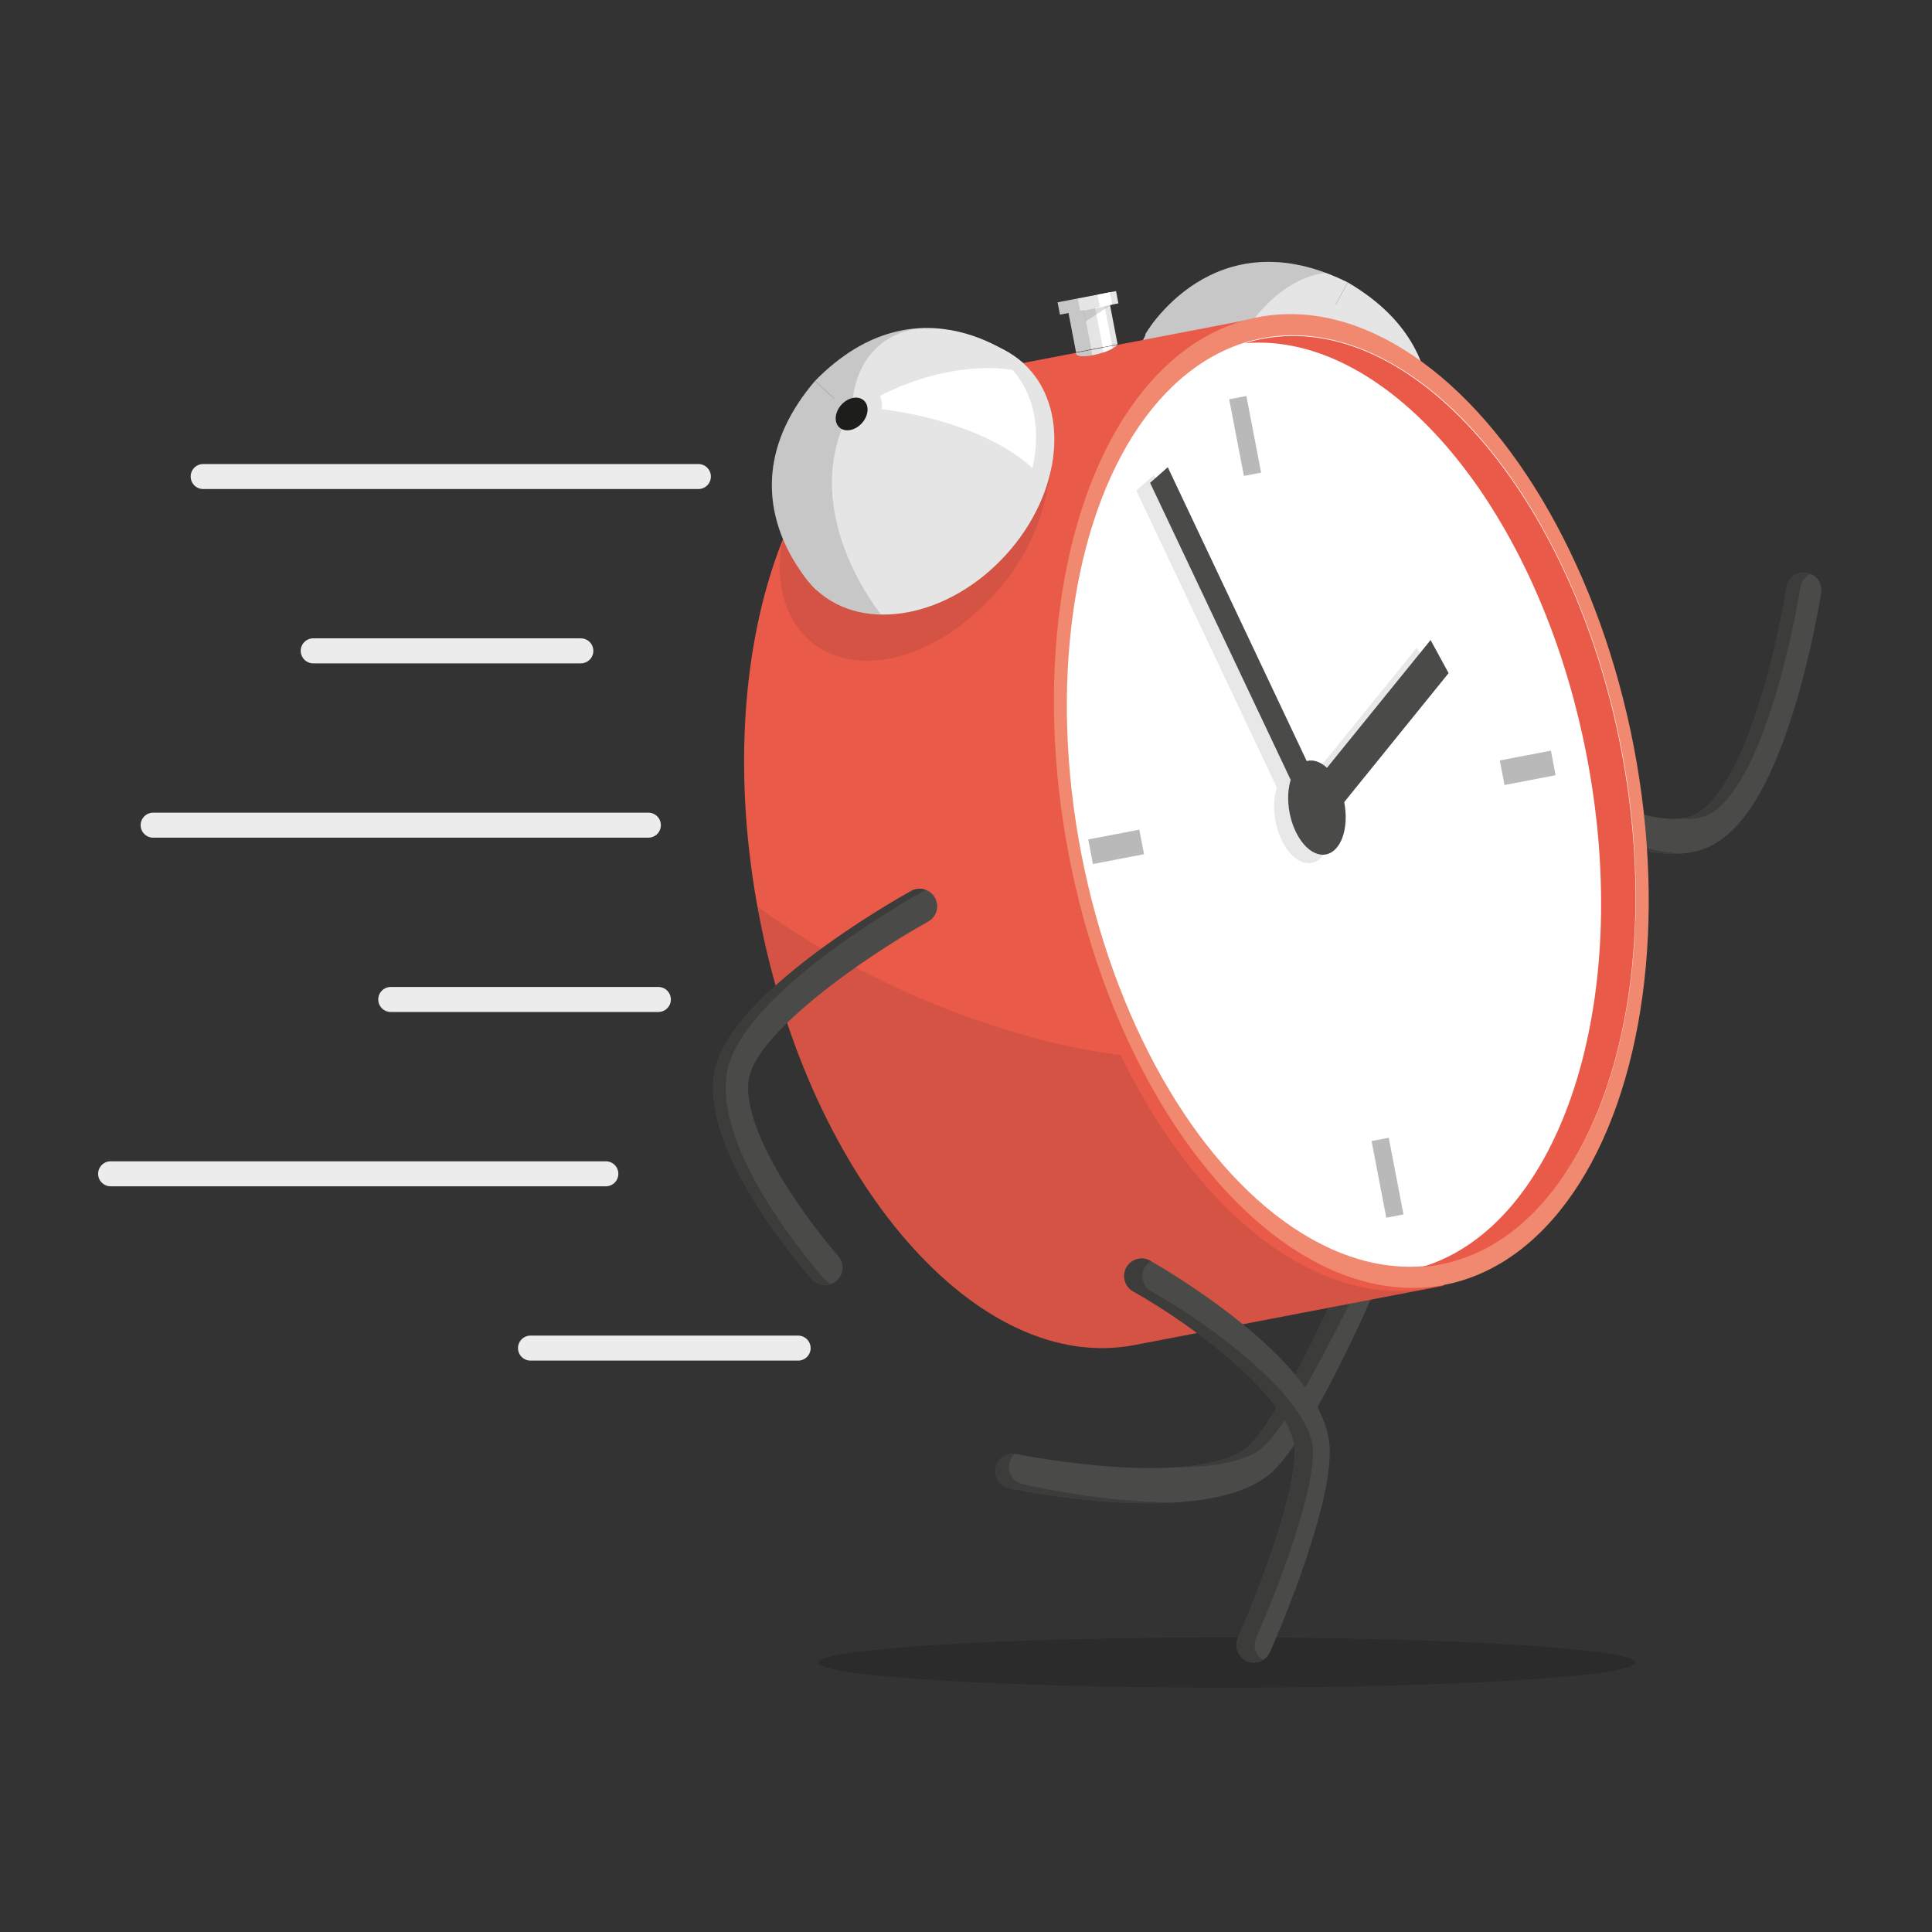 <?xml version="1.0" encoding="utf-8"?>
<!-- Generator: Adobe Illustrator 17.0.0, SVG Export Plug-In . SVG Version: 6.00 Build 0)  -->
<!DOCTYPE svg PUBLIC "-//W3C//DTD SVG 1.1//EN" "http://www.w3.org/Graphics/SVG/1.1/DTD/svg11.dtd">
<svg version="1.1" id="Capa_1" xmlns="http://www.w3.org/2000/svg" xmlns:xlink="http://www.w3.org/1999/xlink" x="0px" y="0px"
	 width="220px" height="220px" viewBox="0 0 220 220" enable-background="new 0 0 220 220" xml:space="preserve">
<rect x="0" y="0" width="220" height="220" fill="#333333" stroke="none"/>
<g>
	<ellipse opacity="0.15" cx="139.717" cy="189.318" rx="46.521" ry="2.862"/>
	<g>
		<g>
			<path fill="#4A4A49" d="M130.843,171.175c-7.293,0-14.567-1.423-15.896-1.697c-1.078-0.222-1.773-1.276-1.551-2.354
				c0.221-1.078,1.274-1.774,2.354-1.551c0.054,0.011,5.423,1.103,11.461,1.476c7.483,0.461,12.789-0.376,14.941-2.36
				c3.337-3.075,9.139-15.601,11.093-20.168c0.433-1.012,1.604-1.482,2.617-1.049c1.012,0.433,1.482,1.605,1.049,2.617
				c-0.753,1.761-7.493,17.326-12.057,21.531C141.882,170.361,136.357,171.175,130.843,171.175z"/>
		</g>
		<g>
			<path fill="#3C3C3B" d="M143.739,164.852c3.409-2.995,9.506-15.38,11.568-19.899c0.238-0.522,0.673-0.889,1.176-1.06
				c-0.174-0.173-0.381-0.318-0.621-0.42c-1.013-0.434-2.184,0.036-2.617,1.049c-1.954,4.567-7.756,17.093-11.093,20.168
				c-1.439,1.326-4.289,2.139-8.255,2.395C138.667,167.066,142.086,166.304,143.739,164.852z"/>
			<path fill="#3C3C3B" d="M132.279,171.067c-7.291-0.173-14.529-1.768-15.851-2.073c-1.073-0.247-1.742-1.317-1.495-2.39
				c0.099-0.429,0.33-0.792,0.639-1.059c-1.015-0.116-1.967,0.56-2.176,1.579c-0.222,1.079,0.473,2.132,1.551,2.354
				c1.329,0.273,8.603,1.697,15.896,1.697c1.05,0,2.1-0.03,3.133-0.097C133.412,171.083,132.845,171.081,132.279,171.067z"/>
		</g>
		<g>
			<path fill="#4A4A49" d="M190.56,97.231c-2.948,0-5.985-1.005-8.38-1.796c-1.174-0.389-2.505-0.829-3.036-0.846
				c-1.1-0.035-1.964-0.955-1.93-2.055c0.035-1.101,0.947-1.967,2.056-1.93c1.108,0.035,2.456,0.481,4.162,1.045
				c2.76,0.913,6.54,2.163,9.102,1.312c1.607-0.533,4.785-3.007,8.013-13.575c1.941-6.354,2.882-12.438,2.891-12.499
				c0.166-1.089,1.183-1.836,2.272-1.67c1.088,0.166,1.836,1.183,1.67,2.272c-0.04,0.26-0.995,6.434-3.019,13.062
				c-2.901,9.499-6.359,14.796-10.57,16.194C192.753,97.09,191.662,97.231,190.56,97.231z"/>
		</g>
		<g>
			<path fill="#3C3C3B" d="M194.101,92.962c1.607-0.533,4.785-3.007,8.013-13.575c1.941-6.354,2.882-12.438,2.891-12.499
				c0.108-0.707,0.575-1.268,1.187-1.53c-0.151-0.065-0.312-0.113-0.482-0.139c-1.089-0.167-2.106,0.581-2.272,1.67
				c-0.009,0.061-0.95,6.145-2.891,12.499c-3.228,10.568-6.406,13.041-8.013,13.575c-0.387,0.129-0.804,0.204-1.239,0.245
				C192.308,93.29,193.269,93.238,194.101,92.962z"/>
			<path fill="#3C3C3B" d="M183.747,95.435c-1.174-0.389-2.505-0.829-3.036-0.846c-1.1-0.035-1.964-0.955-1.93-2.055
				c0.027-0.862,0.593-1.577,1.369-1.831c-0.31-0.056-0.602-0.09-0.88-0.099c-1.109-0.037-2.021,0.829-2.056,1.93
				c-0.035,1.1,0.829,2.021,1.93,2.055c0.531,0.017,1.862,0.457,3.036,0.846c2.394,0.792,5.432,1.796,8.38,1.796
				c0.262,0,0.523-0.009,0.782-0.025C188.646,97.053,185.929,96.157,183.747,95.435z"/>
		</g>
		<g>
			<g>
				
					<ellipse transform="matrix(-0.476 0.879 -0.879 -0.476 256.012 -59.746)" fill="#E5E5E5" cx="145.797" cy="46.359" rx="13.22" ry="17.475"/>
				<path fill="#E5E5E5" d="M161.161,54.684c0,0,7.123-13.875-7.696-22.531l-7.668,14.206L161.161,54.684z"/>
				<path fill="#E5E5E5" d="M130.406,38.083c0,0,7.69-13.569,23.059-5.93l-7.668,14.206L130.406,38.083z"/>
			</g>
			<g opacity="0.15">
				<path fill="#1D1D1B" d="M151.014,31.088l0.002-0.001c-9.724-3.631-16.008,1.384-18.85,4.624
					c-0.678,0.684-1.264,1.457-1.734,2.324c-0.004,0.008-0.008,0.016-0.012,0.024c-0.008,0.014-0.014,0.024-0.014,0.024l0.002,0.001
					c-1.506,2.815-1.568,6.109-0.45,9.306l9.729-5.673C144.237,31.176,151.014,31.088,151.014,31.088z"/>
			</g>
			<path fill="#EA5A49" d="M159.156,90.277c-2.152-11.212-6.11-21.264-11.138-29.321l-4.752-24.759l-35.242,6.764
				c-17.764,3.41-27.431,30.843-21.59,61.274s24.976,52.337,42.741,48.927l35.242-6.764l-4.752-24.759
				C161.353,112.292,161.308,101.489,159.156,90.277z"/>
			<g>
				<path opacity="0.1" fill="#1D1D1B" d="M127.601,120.134c-4.644-0.561-10.329-1.76-17.939-4.536
					c-14.241-5.195-23.419-12.401-23.419-12.401c0.062,0.346,0.125,0.691,0.191,1.037c5.841,30.431,24.976,52.337,42.741,48.927
					l33.844-6.496C150.037,149.158,136.324,138.128,127.601,120.134z"/>
				<path opacity="0.2" fill="#1D1D1B" d="M163.019,146.666l1.398-0.268l-0.011-0.055
					C163.95,146.466,163.488,146.576,163.019,146.666z"/>
			</g>
			
				<ellipse transform="matrix(0.982 -0.189 0.189 0.982 -14.451 30.634)" fill="#F08970" cx="153.842" cy="91.297" rx="32.753" ry="56.106"/>
			
				<ellipse transform="matrix(0.982 -0.189 0.189 0.982 -14.451 30.634)" fill="#FFFFFF" cx="153.842" cy="91.297" rx="31.328" ry="53.667"/>
			<path opacity="0.1" fill="#1D1D1B" d="M163.384,77.532l-2.053-3.768L149.479,88.38c-0.668-0.616-1.418-0.919-2.146-0.779
				c-0.024,0.005-0.046,0.014-0.07,0.02l-15.857-33.536l-2.014,1.776l16.009,33.824c-0.35,1.059-0.431,2.415-0.157,3.843
				c0.565,2.943,2.416,5.062,4.134,4.732c1.718-0.33,2.653-2.983,2.088-5.927c-0.004-0.021-0.009-0.04-0.014-0.061L163.384,77.532z"
				/>
			
				<ellipse transform="matrix(0.982 -0.189 0.189 0.982 -14.663 29.91)" fill="#4A4A49" cx="149.926" cy="92.048" rx="3.168" ry="5.427"/>
			<g>
				<path fill="#EA5A49" d="M143.726,38.592c-0.658,0.126-1.303,0.291-1.937,0.485c16.412-1.356,33.533,19.085,38.904,47.066
					s-2.967,53.309-18.714,58.125c0.661-0.055,1.321-0.14,1.979-0.267c16.992-3.261,26.238-29.502,20.651-58.61
					C179.022,56.283,160.719,35.33,143.726,38.592z"/>
			</g>
			<path opacity="0.1" fill="#1D1D1B" d="M118.535,58.614c-2.659,8.635-11.81,16.859-20.14,16.624
				c-9.954-0.281-12.427-12.392-6.247-19.805s15.996-11.391,23.166-12.767C119.837,41.797,121.31,49.602,118.535,58.614z"/>
			
				<ellipse transform="matrix(0.74 0.673 -0.673 0.74 63.785 -56.352)" fill="#E5E5E5" cx="104.726" cy="54.264" rx="13.22" ry="17.475"/>
			<path fill="#E5E5E5" d="M92.966,67.189c0,0-11.3-10.75-0.163-23.809l11.923,10.883L92.966,67.189z"/>
			<path fill="#E5E5E5" d="M116.528,41.376c0,0-11.734-10.274-23.725,2.005l11.923,10.883L116.528,41.376z"/>
			<g opacity="0.15">
				<path fill="#1D1D1B" d="M95.854,48.854l1.28-3.566c0,0,0.425-6.92,7.546-7.911c-3.611,0.209-7.728,1.756-11.877,6.005
					c-8.118,9.518-4.315,17.809-1.657,21.605c0.492,0.798,1.088,1.532,1.795,2.18c0.008,0.008,0.016,0.016,0.024,0.024
					c1.993,1.814,4.565,2.709,7.343,2.762C100.246,69.878,91.744,59.498,95.854,48.854z"/>
			</g>
			
				<ellipse transform="matrix(0.74 0.673 -0.673 0.74 56.951 -52.974)" fill="#1D1E1C" cx="96.944" cy="47.121" rx="1.568" ry="2.072"/>
			<g>
				<polygon fill="#4A4A49" points="148.768,92.597 130.963,54.979 132.977,53.203 151.085,91.5 				"/>
			</g>
			<g>
				<polygon fill="#4A4A49" points="151.476,93.303 148.377,90.794 162.902,72.883 164.955,76.65 				"/>
			</g>
			<path fill="#FFFFFF" d="M100.423,46.608c0,0,10.878,1.031,17.128,6.662c0,0,1.884-6.423-2.242-11.137c0,0-6.612-1.4-15.111,2.948
				C100.198,45.081,100.535,45.739,100.423,46.608z"/>
			
				<line fill="none" stroke="#B9B9B9" stroke-width="1.994" stroke-miterlimit="10" x1="142.625" y1="54.009" x2="140.95" y2="45.28"/>
			
				<line fill="none" stroke="#B9B9B9" stroke-width="1.994" stroke-miterlimit="10" x1="158.838" y1="138.478" x2="157.162" y2="129.749"/>
			
				<line fill="none" stroke="#B9B9B9" stroke-width="2.848" stroke-miterlimit="10" x1="171.054" y1="87.993" x2="176.871" y2="86.877"/>
			
				<line fill="none" stroke="#B9B9B9" stroke-width="2.848" stroke-miterlimit="10" x1="124.186" y1="96.989" x2="130.003" y2="95.872"/>
			
				<rect x="121.983" y="34.502" transform="matrix(0.982 -0.189 0.189 0.982 -4.77 24.112)" fill="#E5E5E5" width="4.813" height="5.269"/>
			
				<rect x="122.01" y="34.789" transform="matrix(0.982 -0.189 0.189 0.982 -4.851 23.836)" opacity="0.15" fill="#1D1D1B" width="1.773" height="5.269"/>
			
				<rect x="125.048" y="34.271" transform="matrix(0.982 -0.189 0.189 0.982 -4.705 24.335)" fill="#FFFFFF" width="1.092" height="5.269"/>
			<path fill="#E5E5E5" d="M122.522,40.177l4.726-0.907c0,0-0.716,0.772-2.805,1.173C122.355,40.844,122.522,40.177,122.522,40.177z
				"/>
			<path opacity="0.15" fill="#1D1D1B" d="M124.381,40.454l-0.117-0.611l-1.741,0.334l0.028,0.147
				C122.644,40.492,123.013,40.707,124.381,40.454z"/>
			<path fill="#FFFFFF" d="M126.682,39.676l-0.055-0.286l-1.073,0.206l0.102,0.531C126.099,39.976,126.435,39.817,126.682,39.676z"
				/>
			
				<rect x="120.498" y="33.839" transform="matrix(0.982 -0.189 0.189 0.982 -4.292 23.971)" fill="#E5E5E5" width="6.775" height="1.424"/>
			
				<rect x="125.085" y="33.471" transform="matrix(0.982 -0.189 0.189 0.982 -4.188 24.325)" fill="#FFFFFF" width="1.435" height="1.424"/>
			
				<rect x="120.538" y="34.257" transform="matrix(0.982 -0.189 0.189 0.982 -4.41 23.567)" opacity="0.15" fill="#1D1D1B" width="2.335" height="1.424"/>
			<polygon opacity="0.15" fill="#1D1D1B" points="123.405,35.368 126.39,34.795 123.64,36.592 			"/>
		</g>
		<g>
			<path fill="#4A4A49" d="M93.949,146.33c-0.552,0-1.101-0.228-1.495-0.674c-1.309-1.482-12.74-14.737-11.09-23.601
				c1.643-8.831,20.275-19.422,22.394-20.6c0.962-0.536,2.176-0.189,2.711,0.773c0.535,0.962,0.189,2.176-0.773,2.711
				c-7.372,4.102-19.432,12.575-20.412,17.845c-0.519,2.792,1.066,7.26,4.463,12.583c2.731,4.278,5.667,7.617,5.696,7.65
				c0.729,0.825,0.651,2.085-0.175,2.814C94.889,146.166,94.418,146.33,93.949,146.33z"/>
		</g>
		<path fill="#3C3C3B" d="M93.884,145.656c-1.309-1.482-12.74-14.737-11.09-23.601c1.643-8.831,20.275-19.422,22.394-20.6
			c0.084-0.047,0.17-0.084,0.256-0.117c-0.533-0.205-1.149-0.182-1.687,0.117c-2.119,1.178-20.751,11.769-22.394,20.6
			c-1.649,8.864,9.782,22.119,11.09,23.601c0.394,0.446,0.943,0.674,1.495,0.674c0.243,0,0.485-0.046,0.716-0.135
			C94.374,146.084,94.104,145.905,93.884,145.656z"/>
		<g>
			<path fill="#4A4A49" d="M142.79,189.318c-0.271,0-0.546-0.056-0.809-0.173c-1.006-0.447-1.459-1.626-1.012-2.632
				c0.016-0.037,1.658-3.739,3.275-8.238c2.09-5.815,3.194-10.295,3.195-12.957c0.001-5.778-11.293-14.276-18.413-18.276
				c-0.96-0.539-1.301-1.754-0.762-2.715c0.539-0.96,1.755-1.301,2.715-0.762c0.204,0.115,5.054,2.852,9.981,6.773
				c6.946,5.528,10.467,10.568,10.467,14.979c-0.001,7.414-6.535,22.189-6.813,22.814
				C144.282,188.877,143.554,189.318,142.79,189.318z"/>
		</g>
		<path fill="#3C3C3B" d="M143.042,186.514c0.016-0.037,1.658-3.739,3.275-8.238c2.09-5.815,3.194-10.295,3.195-12.957
			c0.001-5.778-11.293-14.276-18.413-18.276c-0.96-0.539-1.301-1.754-0.762-2.715c0.174-0.31,0.42-0.555,0.704-0.727
			c-0.029-0.017-0.052-0.029-0.061-0.035c-0.96-0.54-2.175-0.198-2.715,0.762c-0.539,0.96-0.198,2.176,0.762,2.715
			c7.119,4,18.413,12.497,18.413,18.276c0,2.662-1.105,7.142-3.195,12.957c-1.617,4.499-3.258,8.201-3.275,8.238
			c-0.447,1.006,0.006,2.184,1.012,2.632c0.263,0.117,0.538,0.173,0.809,0.173c0.367,0,0.726-0.104,1.037-0.293
			C142.983,188.512,142.63,187.44,143.042,186.514z"/>
		
			<line fill="none" stroke="#ECECEC" stroke-width="2.848" stroke-linecap="round" stroke-miterlimit="10" x1="73.83" y1="93.963" x2="17.438" y2="93.963"/>
		
			<line fill="none" stroke="#ECECEC" stroke-width="2.848" stroke-linecap="round" stroke-miterlimit="10" x1="68.988" y1="133.662" x2="12.597" y2="133.662"/>
		
			<line fill="none" stroke="#ECECEC" stroke-width="2.848" stroke-linecap="round" stroke-miterlimit="10" x1="79.526" y1="54.264" x2="23.135" y2="54.264"/>
		
			<line fill="none" stroke="#ECECEC" stroke-width="2.848" stroke-linecap="round" stroke-miterlimit="10" x1="66.14" y1="74.113" x2="35.666" y2="74.113"/>
		
			<line fill="none" stroke="#ECECEC" stroke-width="2.848" stroke-linecap="round" stroke-miterlimit="10" x1="74.969" y1="113.812" x2="44.495" y2="113.812"/>
		
			<line fill="none" stroke="#ECECEC" stroke-width="2.848" stroke-linecap="round" stroke-miterlimit="10" x1="90.884" y1="153.511" x2="60.41" y2="153.511"/>
	</g>
</g>
</svg>
